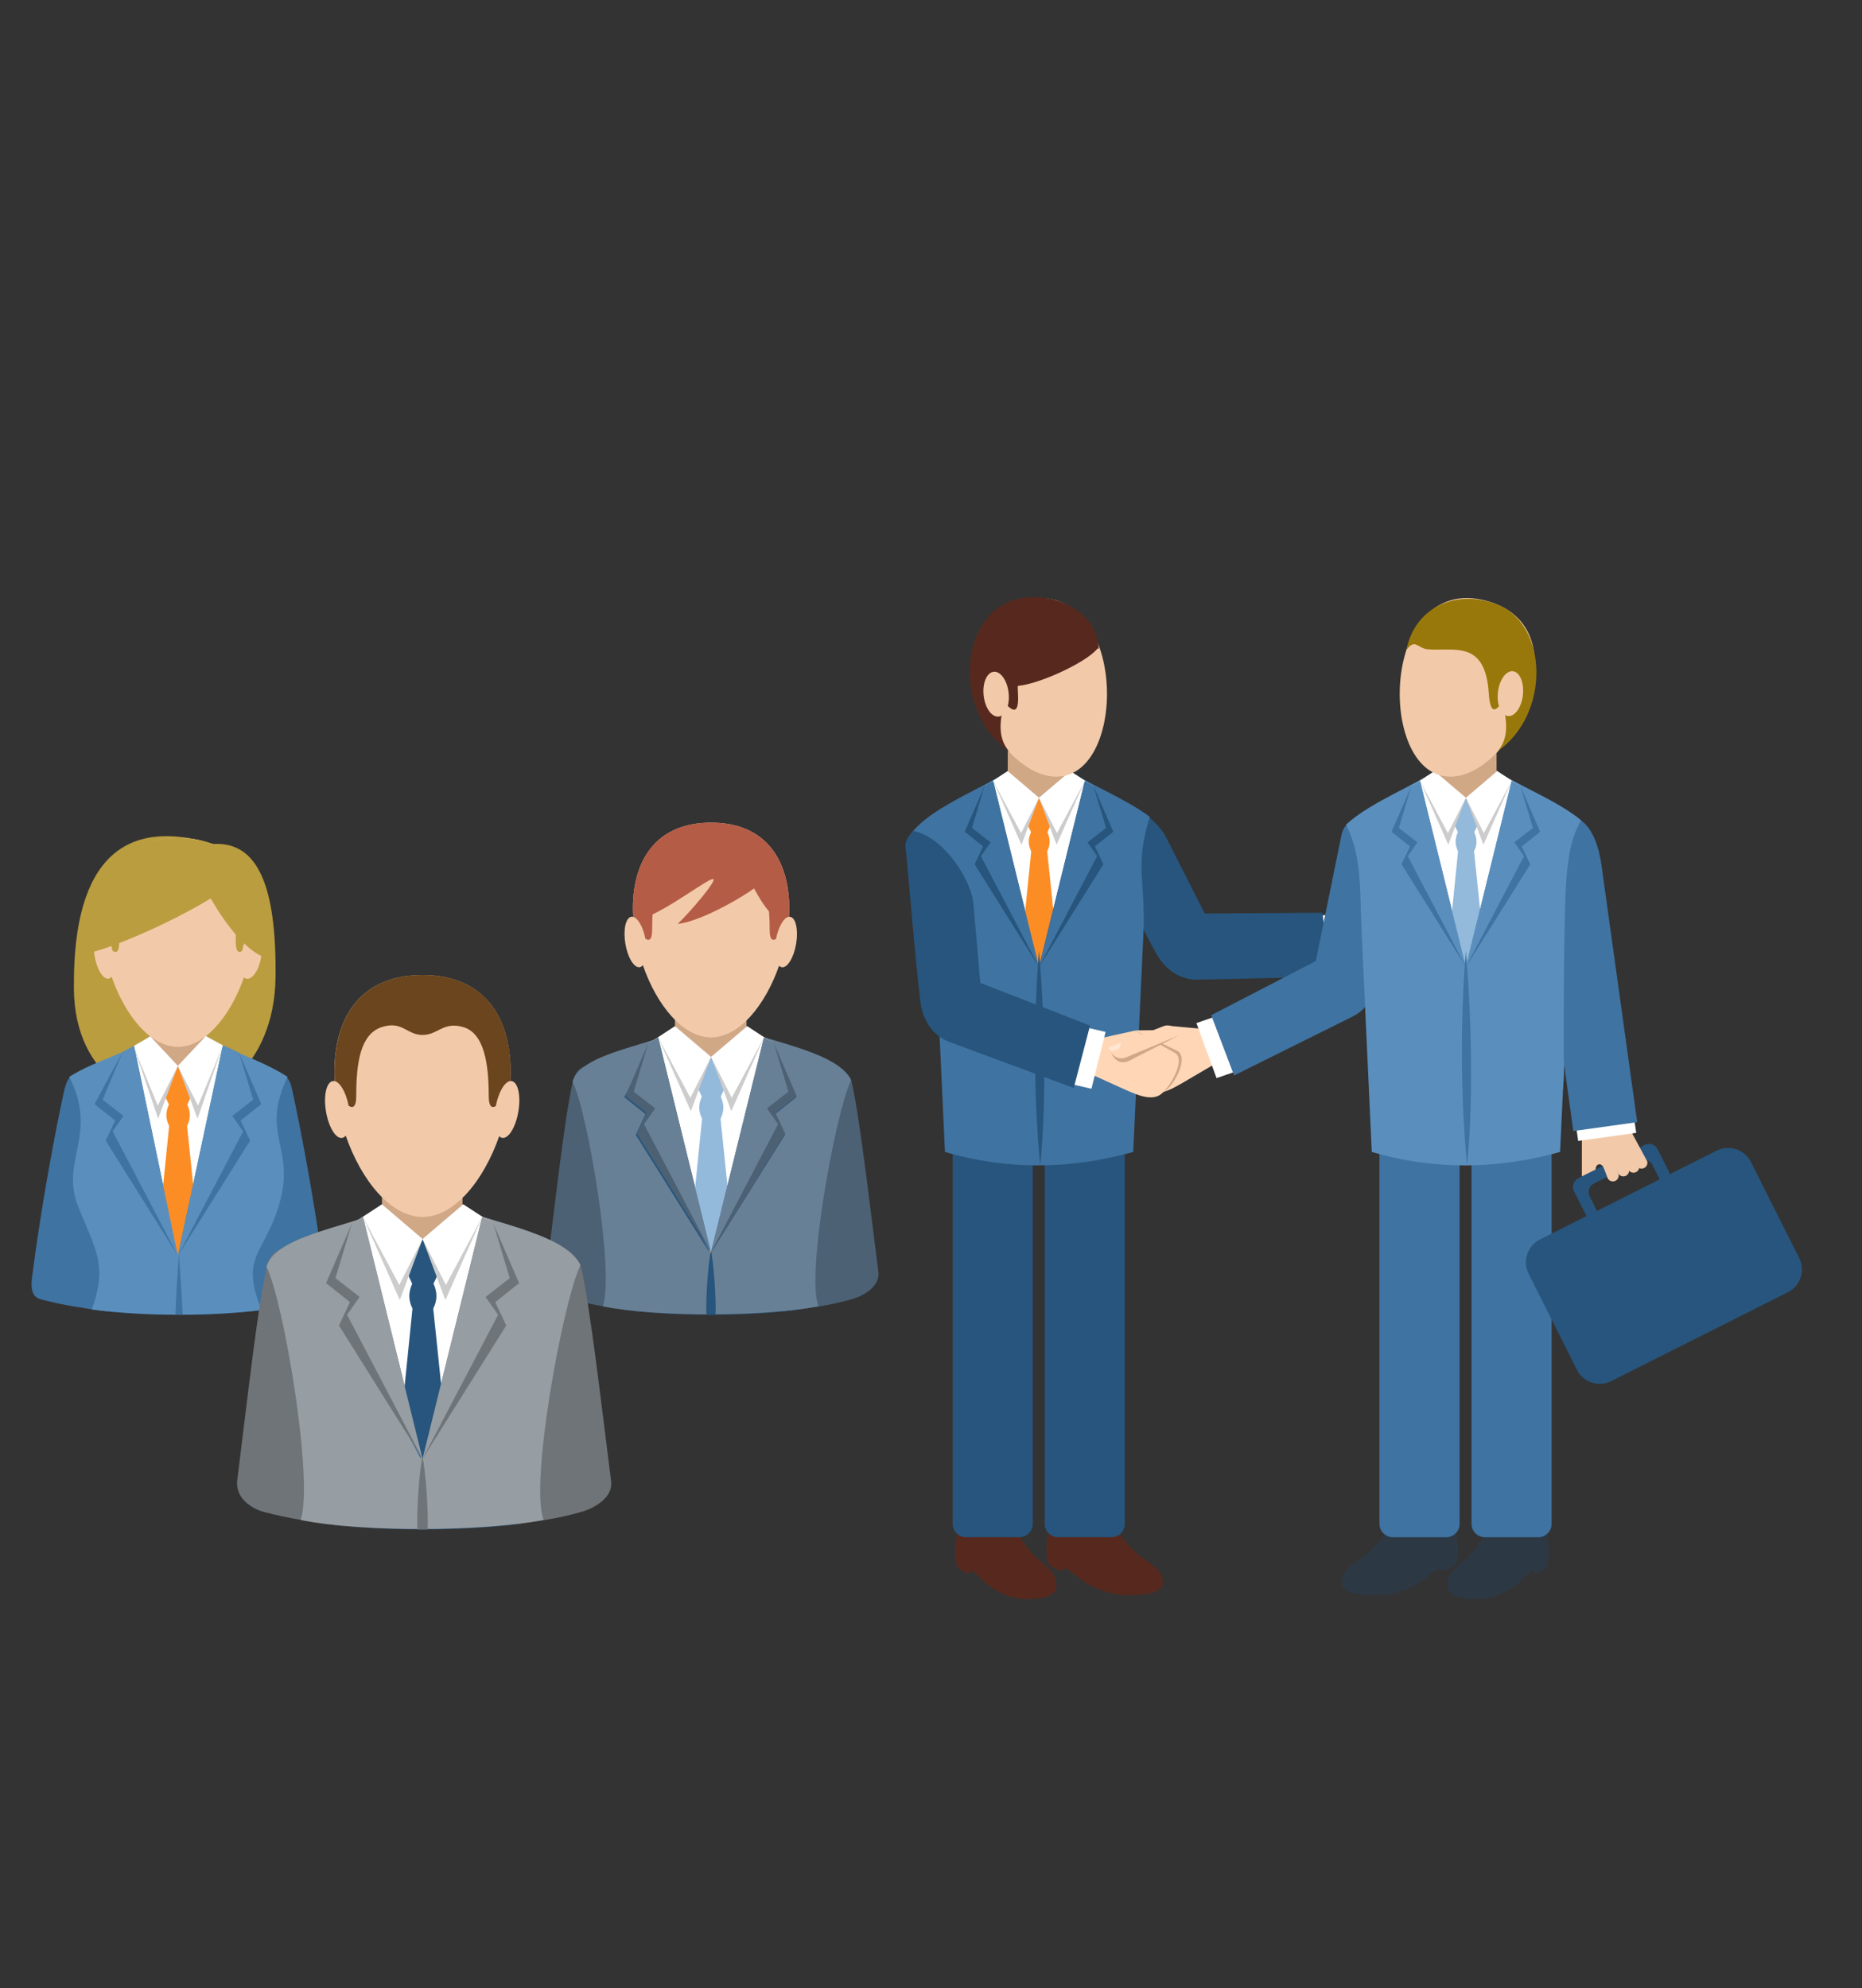 <?xml version="1.0" encoding="utf-8"?>
<!-- Generator: Adobe Illustrator 17.0.0, SVG Export Plug-In . SVG Version: 6.00 Build 0)  -->
<!DOCTYPE svg PUBLIC "-//W3C//DTD SVG 1.1//EN" "http://www.w3.org/Graphics/SVG/1.1/DTD/svg11.dtd">
<svg version="1.1" id="Layer_1" xmlns="http://www.w3.org/2000/svg" xmlns:xlink="http://www.w3.org/1999/xlink" x="0px" y="0px"
	 width="59px" height="63px" viewBox="0 0 59 63" enable-background="new 0 0 59 63" xml:space="preserve">
<rect x="0" y="0" width="59" height="63" fill="#333333" stroke="none"/>
<g>
	<g>
		<path fill="#4C6173" d="M24.182,34.326c1.094-0.261,2.618-0.88,2.816,0.004c0.236,1.052,0.528,3.545,0.834,5.968
			c0.066,0.522-0.604,0.793-0.77,0.844c-0.745,0.225-1.385,0.296-2.21,0.407l-0.673-7.219
			C24.179,34.329,24.181,34.327,24.182,34.326z"/>
		<path fill="#4C6173" d="M20.861,34.326c-1.382-0.329-2.48-1.098-2.721-0.013c-0.252,1.136-0.529,3.625-0.82,5.949
			c-0.075,0.595,0.546,0.852,0.746,0.903c0.715,0.186,1.331,0.277,2.126,0.384l0.672-7.219
			C20.865,34.329,20.862,34.327,20.861,34.326z"/>
		<path fill="#27557D" d="M19.784,41.408l-0.036,0.085c1.702,0.215,3.795,0.22,5.502,0.011c-0.016-0.035-0.031-0.066-0.046-0.096
			H19.784z"/>
		<path fill="#688096" d="M19.101,41.391c0.378-1.088-0.484-6.184-0.96-7.122c0.271-0.961,2.791-1.174,3.462-1.721
			c0.318,0.28,0.545,0.344,0.905,0.344s0.599-0.073,0.918-0.353c0.496,0.405,3.098,0.721,3.543,1.682
			c-0.506,1.073-1.435,6.187-1.033,7.166C24.241,41.719,20.844,41.743,19.101,41.391z"/>
		<polygon fill="#FFFFFF" points="20.809,33.009 20.728,35.152 22.521,39.704 24.288,35.152 24.178,32.951 23.425,32.538 
			21.602,32.548 		"/>
		<rect x="21.603" y="31.799" fill="#D1A886" width="1.791" height="1.856"/>
		<path fill="#FCB024" d="M22.805,34.801l0.124-0.263l-0.421-1.022l-0.415,1.005l0.132,0.28
			C22.419,34.801,22.611,34.801,22.805,34.801z"/>
		<polygon fill="#CCCCCC" points="21.602,32.548 22.508,33.516 21.863,35.239 21.066,32.903 		"/>
		<polygon fill="#27557D" points="21.072,32.856 22.508,39.727 20.144,35.958 20.454,35.3 19.78,34.762 20.696,33.063 		"/>
		<polygon fill="#CCCCCC" points="23.425,32.539 22.508,33.516 23.153,35.239 23.962,32.894 		"/>
		<polygon fill="#FCB024" points="22.226,35.442 22.805,35.442 23.107,38.347 22.508,39.727 21.932,38.347 		"/>
		<polygon fill="#FFFFFF" points="21.602,32.548 22.508,33.516 21.85,34.813 21.066,32.903 		"/>
		<polygon fill="#3F73A1" points="21.072,32.856 22.508,39.727 20.374,35.657 20.728,35.152 20.045,34.621 20.695,33.063 		"/>
		<polygon fill="#27557D" points="23.979,32.841 22.508,39.727 24.873,35.958 24.561,35.3 25.236,34.762 24.512,33.088 		"/>
		<polygon fill="#3F73A1" points="23.979,32.841 22.508,39.727 24.642,35.657 24.288,35.152 24.971,34.621 24.512,33.088 		"/>
		<polygon fill="#FFFFFF" points="23.425,32.538 22.508,33.516 23.166,34.813 23.962,32.894 		"/>
		<path fill="#FCB024" d="M22.226,34.753h0.579c0.13,0.269,0.12,0.503,0,0.733h-0.579C22.106,35.256,22.096,35.022,22.226,34.753z"
			/>
		<path fill="#27557D" d="M22.427,41.657c0.016-0.504,0.053-1.104,0.114-2.002c0.062,0.899,0.103,1.498,0.121,2.002
			C22.583,41.658,22.505,41.658,22.427,41.657z"/>
		<polygon fill="#FFFFFF" points="20.537,33.065 20.759,35.118 22.543,39.646 24.302,35.118 24.524,33.065 23.674,32.517 
			21.388,32.517 		"/>
		<rect x="21.388" y="31.782" fill="#D1A886" width="2.266" height="1.846"/>
		<path fill="#F2CAA9" d="M22.531,32.869c0.893,0,1.719-1.021,2.155-2.271c0.026,0.027,0.055,0.043,0.086,0.048
			c0.177,0.029,0.381-0.305,0.455-0.745c0.073-0.441-0.011-0.822-0.189-0.853c-0.012-0.002-0.025-0.002-0.038-0.001
			c0.087-1.55-0.555-2.982-2.469-2.982c-1.915,0-2.557,1.434-2.469,2.985c-0.019-0.006-0.039-0.007-0.058-0.003
			c-0.177,0.029-0.262,0.411-0.189,0.853c0.073,0.44,0.277,0.774,0.455,0.745c0.038-0.007,0.072-0.029,0.1-0.064
			C20.804,31.84,21.634,32.869,22.531,32.869z"/>
		<path fill="#B55C46" d="M25,29.047c0.087-1.55-0.556-2.982-2.47-2.982c-1.915,0-2.557,1.434-2.469,2.985
			c0.155,0.038,0.316,0.322,0.388,0.691c0.124,0.084,0.215,0.035,0.215-0.278c0-0.922,0.114-1.74,0.719-1.934
			c0.576-0.186,0.704,0.222,1.143,0.222c0.439,0,0.578-0.383,1.143-0.222c0.586,0.168,0.719,1.012,0.719,1.934
			c0,0.3,0.083,0.357,0.201,0.287C24.664,29.362,24.838,29.065,25,29.047z"/>
		<path fill="#93B9DB" d="M22.827,34.77l0.124-0.262l-0.42-1.017l-0.412,1.001l0.132,0.279C22.442,34.77,22.634,34.77,22.827,34.77z
			"/>
		<polygon fill="#CCCCCC" points="21.388,32.517 22.531,33.49 21.89,35.206 20.856,32.872 		"/>
		<polygon fill="#4C6173" points="20.856,32.872 22.531,39.671 20.179,35.921 20.488,35.266 19.817,34.731 20.537,33.065 		"/>
		<polygon fill="#CCCCCC" points="23.674,32.517 22.531,33.49 23.172,35.206 24.207,32.872 		"/>
		<polygon fill="#93B9DB" points="22.25,35.407 22.827,35.407 23.126,38.297 22.531,39.671 21.958,38.297 		"/>
		<path fill="#B55C46" d="M24.588,27.52c-0.248,0.494-2.289,1.686-3.114,1.751c0.37-0.344,1.239-1.363,1.128-1.416
			c-0.123-0.059-1.439,0.968-2.141,1.205C20.318,26.084,22.473,26.18,24.588,27.52z"/>
		<path fill="#B55C46" d="M23.426,27.027c0.106,0.494,0.821,1.958,1.177,2.021C24.959,29.113,24.979,25.747,23.426,27.027z"/>
		<polygon fill="#FFFFFF" points="21.388,32.517 22.531,33.49 21.875,34.782 20.856,32.872 		"/>
		<polygon fill="#688096" points="20.856,32.872 22.531,39.671 20.407,35.621 20.759,35.118 20.08,34.589 20.537,33.065 		"/>
		<polygon fill="#4C6173" points="24.207,32.872 22.531,39.671 24.883,35.921 24.574,35.266 25.245,34.731 24.524,33.065 		"/>
		<polygon fill="#688096" points="24.207,32.872 22.531,39.671 24.654,35.621 24.302,35.118 24.981,34.589 24.524,33.065 		"/>
		<polygon fill="#FFFFFF" points="23.674,32.517 22.531,33.49 23.186,34.782 24.207,32.872 		"/>
		<path fill="#93B9DB" d="M22.25,34.722h0.577c0.129,0.267,0.119,0.501,0,0.728H22.25C22.131,35.222,22.121,34.989,22.25,34.722z"/>
		<path fill="#27557D" d="M22.386,41.657c0.094,0.001,0.189,0.001,0.283,0c0.035-0.487-0.069-1.787-0.141-2.002
			C22.456,39.827,22.352,41.143,22.386,41.657z"/>
	</g>
	<g>
		<path fill="#3F73A1" d="M7.259,34.559c1.059-0.253,1.792-0.951,1.984-0.095c0.229,1.019,0.742,3.64,1.039,5.985
			c0.064,0.506-0.074,0.66-0.235,0.709c-0.722,0.219-1.341,0.286-2.139,0.394l-0.651-6.989C7.255,34.561,7.258,34.559,7.259,34.559z
			"/>
		<path fill="#BA9D3F" d="M8.731,30.952C8.7,33.872,6.619,35.03,5.634,35.03c-0.984,0-3.282-0.768-3.293-3.734
			c-0.007-1.995,0.295-5.81,4.424-4.555C8.15,26.665,8.763,28.032,8.731,30.952z"/>
		<path fill="#3F73A1" d="M4.042,34.559c-1.338-0.319-1.783-1.017-2.016,0.032c-0.244,1.1-0.726,3.625-1.01,5.875
			c-0.073,0.577,0.124,0.662,0.319,0.714c0.692,0.179,1.29,0.268,2.058,0.372l0.651-6.989C4.045,34.561,4.043,34.559,4.042,34.559z"
			/>
		<path fill="#27557D" d="M3,41.416l-0.035,0.082c1.648,0.208,3.674,0.212,5.327,0.011c-0.015-0.034-0.03-0.065-0.045-0.093H3z"/>
		<path fill="#5A8FBD" d="M2.91,41.491c0.467-1.349,0.197-1.746-0.416-3.216c-0.624-1.499,0.643-2.302-0.299-4.156
			c0.836-0.536,1.915-0.753,2.564-1.282c0.308,0.271,0.528,0.333,0.877,0.333s0.58-0.071,0.889-0.342
			c0.481,0.391,1.712,0.722,2.586,1.291c-0.899,1.904,0.318,2.218-0.299,4.156c-0.472,1.48-1.208,1.562-0.521,3.234
			C6.619,41.713,4.567,41.706,2.91,41.491z"/>
		<polygon fill="#FFFFFF" points="3.991,33.284 3.913,35.358 5.649,39.765 7.361,35.358 7.254,33.227 6.525,32.828 4.76,32.837 		
			"/>
		<rect x="4.76" y="32.112" fill="#D1A886" width="1.733" height="1.796"/>
		<path fill="#F2CAA9" d="M5.636,33.17c0.868,0,1.673-0.994,2.098-2.211C7.759,30.985,7.787,31,7.818,31.006
			c0.173,0.029,0.371-0.296,0.443-0.725c0.071-0.429-0.011-0.801-0.184-0.829c-0.012-0.002-0.025-0.002-0.037-0.001
			c0.085-1.508-0.54-2.902-2.402-2.902c-1.863,0-2.489,1.395-2.402,2.906c-0.019-0.004-0.038-0.006-0.056-0.002
			c-0.173,0.029-0.255,0.4-0.184,0.829c0.072,0.429,0.269,0.754,0.443,0.725c0.037-0.007,0.069-0.028,0.097-0.063
			C3.957,32.168,4.765,33.17,5.636,33.17z"/>
		<path fill="#FC8D25" d="M5.924,35.019l0.121-0.255l-0.408-0.989l-0.402,0.974l0.128,0.271C5.55,35.019,5.737,35.019,5.924,35.019z
			"/>
		<polygon fill="#CCCCCC" points="4.76,32.837 5.636,33.774 5.012,35.443 4.241,33.181 		"/>
		<polygon fill="#3F73A1" points="4.247,33.136 5.636,39.789 3.348,36.139 3.648,35.502 2.995,34.982 3.882,33.337 		"/>
		<polygon fill="#CCCCCC" points="6.525,32.828 5.636,33.774 6.26,35.443 7.044,33.172 		"/>
		<polygon fill="#FC8D25" points="5.363,35.639 5.924,35.639 6.216,38.452 5.636,39.789 5.079,38.452 		"/>
		<polygon fill="#FFFFFF" points="4.76,32.837 5.636,33.774 4.999,35.031 4.241,33.181 		"/>
		<polygon fill="#5A8FBD" points="4.247,33.136 5.636,39.789 3.57,35.848 3.913,35.358 3.252,34.844 3.882,33.337 		"/>
		<polygon fill="#3F73A1" points="7.061,33.121 5.636,39.789 7.926,36.139 7.625,35.502 8.279,34.982 7.577,33.36 		"/>
		<polygon fill="#5A8FBD" points="7.061,33.121 5.636,39.789 7.704,35.848 7.361,35.358 8.021,34.844 7.577,33.36 		"/>
		<polygon fill="#FFFFFF" points="6.525,32.828 5.636,33.774 6.275,35.031 7.044,33.172 		"/>
		<path fill="#FC8D25" d="M5.363,34.973h0.561c0.126,0.26,0.115,0.487,0,0.709H5.363C5.247,35.46,5.237,35.233,5.363,34.973z"/>
		<path fill="#3F73A1" d="M5.558,41.657c0.015-0.489,0.052-1.069,0.111-1.939c0.059,0.871,0.1,1.451,0.117,1.939
			C5.71,41.658,5.634,41.657,5.558,41.657z"/>
		
			<ellipse transform="matrix(-0.976 -0.217 0.217 -0.976 9.111 61.72)" fill="#F2CAA9" cx="7.941" cy="30.36" rx="0.312" ry="0.657"/>
		<path fill="#BA9D3F" d="M8.073,29.451c0.086-1.508-0.55-2.902-2.446-2.902c-1.897,0-2.534,1.395-2.446,2.904
			c0.154,0.038,0.314,0.314,0.384,0.673c0.123,0.082,0.213,0.034,0.213-0.27c0-0.898,0.113-1.693,0.714-1.883
			c0.571-0.18,0.697,0.215,1.133,0.215c0.436,0,0.574-0.373,1.133-0.215c0.58,0.164,0.714,0.985,0.714,1.883
			c0,0.291,0.083,0.347,0.198,0.279C7.741,29.756,7.913,29.467,8.073,29.451z"/>
		<path fill="#BA9D3F" d="M7.922,27.329c-0.114,0.846-4.185,2.741-5.23,2.884c-0.324-4.35,2.351-1.965,2.612-2.844
			C5.366,27.16,7.976,27.511,7.922,27.329z"/>
		<path fill="#BA9D3F" d="M6.025,26.631c-0.068,0.852,1.33,3.322,2.321,3.684c0.373-3.114-0.435-2.94-0.987-3.192
			C7.161,27.032,5.935,26.798,6.025,26.631z"/>
	</g>
	<g>
		<path fill="#6F7478" d="M15.252,40.2c1.233-0.295,2.949-0.992,3.173,0.006c0.267,1.186,0.595,3.995,0.939,6.724
			c0.074,0.588-0.68,0.893-0.867,0.95c-0.839,0.253-1.561,0.333-2.49,0.458l-0.759-8.133C15.248,40.202,15.251,40.2,15.252,40.2z"/>
		<path fill="#6F7478" d="M11.509,40.2c-1.556-0.371-2.794-1.237-3.066-0.015c-0.285,1.28-0.596,4.084-0.924,6.703
			c-0.084,0.671,0.614,0.959,0.84,1.017c0.806,0.21,1.5,0.312,2.395,0.433l0.759-8.133C11.512,40.202,11.51,40.2,11.509,40.2z"/>
		<path fill="#27557D" d="M10.296,48.179l-0.04,0.095c1.917,0.243,4.276,0.247,6.2,0.012c-0.018-0.039-0.035-0.075-0.052-0.109
			h-6.108V48.179z"/>
		<path fill="#969DA3" d="M9.526,48.16c0.425-1.227-0.546-6.969-1.082-8.024c0.305-1.084,3.145-1.323,3.901-1.94
			c0.359,0.315,0.614,0.388,1.021,0.388c0.407,0,0.676-0.082,1.033-0.398c0.559,0.456,3.491,0.811,3.993,1.896
			c-0.57,1.21-1.618,6.971-1.164,8.074C15.317,48.53,11.49,48.556,9.526,48.16z"/>
		<polygon fill="#FFFFFF" points="11.45,38.716 11.359,41.13 13.379,46.259 15.37,41.13 15.247,38.65 14.399,38.185 12.345,38.195 
					"/>
		<rect x="12.345" y="37.353" fill="#D1A886" width="2.018" height="2.09"/>
		<path fill="#FCB024" d="M13.7,40.734l0.14-0.297l-0.475-1.152l-0.467,1.134l0.149,0.316C13.264,40.734,13.482,40.734,13.7,40.734z
			"/>
		<polygon fill="#CCCCCC" points="12.344,38.195 13.365,39.286 12.639,41.229 11.741,38.596 		"/>
		<polygon fill="#CCCCCC" points="14.399,38.185 13.365,39.286 14.092,41.229 15.002,38.585 		"/>
		<polygon fill="#FCB024" points="13.046,41.457 13.7,41.457 14.039,44.73 13.365,46.286 12.716,44.73 		"/>
		<polygon fill="#FFFFFF" points="12.345,38.195 13.365,39.286 12.623,40.749 11.741,38.596 		"/>
		<polygon fill="#3F73A1" points="11.747,38.544 13.365,46.286 10.96,41.699 11.359,41.13 10.59,40.532 11.323,38.777 		"/>
		<polygon fill="#3F73A1" points="15.022,38.527 13.365,46.286 15.769,41.699 15.37,41.13 16.14,40.532 15.623,38.805 		"/>
		<polygon fill="#FFFFFF" points="14.399,38.184 13.365,39.286 14.108,40.749 15.002,38.585 		"/>
		<path fill="#FCB024" d="M13.046,40.681H13.7c0.146,0.303,0.134,0.567,0,0.826h-0.653C12.912,41.248,12.901,40.983,13.046,40.681z"
			/>
		<path fill="#27557D" d="M13.273,48.46c0.017-0.568,0.061-1.244,0.129-2.257c0.069,1.013,0.115,1.689,0.137,2.257
			C13.451,48.46,13.361,48.46,13.273,48.46z"/>
		<polygon fill="#FFFFFF" points="11.145,38.778 11.395,41.092 13.405,46.194 15.386,41.092 15.637,38.778 14.678,38.162 
			12.103,38.162 		"/>
		<rect x="12.103" y="37.334" fill="#D1A886" width="2.553" height="2.08"/>
		<path fill="#F2CAA9" d="M13.39,38.558c1.006,0,1.937-1.151,2.428-2.559c0.029,0.029,0.062,0.048,0.096,0.054
			c0.201,0.034,0.429-0.343,0.512-0.839c0.083-0.498-0.012-0.928-0.213-0.96c-0.015-0.002-0.028-0.002-0.043-0.001
			c0.099-1.746-0.625-3.359-2.782-3.359c-2.158,0-2.881,1.616-2.781,3.364c-0.022-0.006-0.044-0.007-0.065-0.003
			c-0.199,0.032-0.296,0.463-0.213,0.96s0.312,0.873,0.512,0.839c0.043-0.007,0.081-0.032,0.113-0.073
			C11.445,37.397,12.38,38.558,13.39,38.558z"/>
		<path fill="#6B451D" d="M16.173,34.251c0.099-1.746-0.626-3.359-2.782-3.359c-2.158,0-2.881,1.616-2.782,3.363
			c0.175,0.044,0.356,0.363,0.437,0.779c0.14,0.094,0.242,0.039,0.242-0.313c0-1.039,0.129-1.96,0.811-2.179
			c0.65-0.208,0.792,0.25,1.288,0.25c0.495,0,0.652-0.433,1.288-0.25c0.66,0.189,0.811,1.141,0.811,2.179
			c0,0.338,0.094,0.402,0.225,0.324C15.794,34.606,15.99,34.272,16.173,34.251z"/>
		<path fill="#27557D" d="M13.723,40.699l0.14-0.296l-0.473-1.146l-0.465,1.127l0.148,0.314
			C13.291,40.699,13.507,40.699,13.723,40.699z"/>
		<polygon fill="#CCCCCC" points="12.103,38.162 13.39,39.258 12.668,41.191 11.502,38.561 		"/>
		<polygon fill="#6F7478" points="11.502,38.561 13.39,46.222 10.74,41.996 11.089,41.258 10.333,40.655 11.145,38.778 		"/>
		<polygon fill="#CCCCCC" points="14.678,38.162 13.39,39.258 14.113,41.191 15.279,38.561 		"/>
		<polygon fill="#27557D" points="13.074,41.418 13.723,41.418 14.062,44.674 13.39,46.222 12.745,44.674 		"/>
		<polygon fill="#FFFFFF" points="12.103,38.162 13.39,39.258 12.652,40.713 11.502,38.561 		"/>
		<polygon fill="#969DA3" points="11.502,38.561 13.39,46.222 10.998,41.659 11.395,41.092 10.629,40.497 11.145,38.778 		"/>
		<polygon fill="#6F7478" points="15.279,38.561 13.39,46.222 16.041,41.996 15.693,41.258 16.448,40.655 15.637,38.778 		"/>
		<polygon fill="#969DA3" points="15.279,38.561 13.39,46.222 15.783,41.659 15.386,41.092 16.152,40.497 15.637,38.778 		"/>
		<polygon fill="#FFFFFF" points="14.678,38.162 13.39,39.258 14.129,40.713 15.279,38.561 		"/>
		<path fill="#27557D" d="M13.074,40.646h0.65c0.146,0.3,0.133,0.564,0,0.821h-0.65C12.94,41.21,12.929,40.946,13.074,40.646z"/>
		<path fill="#6F7478" d="M13.228,48.46c0.106,0.001,0.213,0.001,0.319,0c0.039-0.55-0.078-2.015-0.16-2.256
			C13.306,46.398,13.189,47.881,13.228,48.46z"/>
	</g>
</g>
<g>
	<path fill="#57291E" d="M30.51,47.988c-0.13,0.224-0.26,0.909-0.234,1.27c0.026,0.361,0.03,0.397,0.204,0.504
		c0.174,0.108,0.233,0.119,0.27,0.024c0.037-0.095,0.416,0.333,0.601,0.467c0.186,0.134,0.604,0.401,1.13,0.413
		c0.526,0.012,0.992-0.08,0.992-0.416s-0.164-0.493-0.547-0.816c-0.383-0.322-0.759-0.938-0.87-1.218
		c-0.111-0.279-0.485-0.21-0.652-0.12s-0.336,0.608-0.559,0.429C30.622,48.347,30.584,47.898,30.51,47.988z"/>
	<path fill="#57291E" d="M33.435,47.988c-0.15,0.214-0.299,0.867-0.27,1.211s0.035,0.379,0.234,0.481
		c0.201,0.102,0.268,0.113,0.31,0.024c0.043-0.091,0.478,0.317,0.692,0.446c0.214,0.128,0.696,0.382,1.301,0.394
		c0.605,0.011,1.143-0.076,1.143-0.397s-0.188-0.471-0.63-0.778s-0.874-0.895-1.002-1.161c-0.128-0.267-0.559-0.201-0.752-0.115
		c-0.193,0.085-0.388,0.58-0.644,0.409C33.562,48.331,33.52,47.903,33.435,47.988z"/>
	<g>
		<path fill="#27557D" d="M30.609,35.338h1.692c0.233,0,0.422,0.19,0.422,0.424v12.522c0,0.233-0.19,0.422-0.422,0.422h-1.692
			c-0.233,0-0.422-0.19-0.422-0.422V35.76C30.186,35.528,30.375,35.338,30.609,35.338z"/>
		<path fill="#27557D" d="M33.525,35.338h1.692c0.233,0,0.424,0.19,0.424,0.424v12.522c0,0.233-0.19,0.422-0.424,0.422h-1.692
			c-0.233,0-0.422-0.19-0.422-0.422V35.76C33.102,35.528,33.292,35.338,33.525,35.338z"/>
	</g>
	<g>
		<path fill="#FFD7B7" d="M42.191,29.28l0.25,1.057l1.023,0.048c0.545,0.026,1.063,0.066,1.298-0.226
			c0.21-0.261,0.393-1.394-0.055-1.429l-1.415-0.192L42.191,29.28z"/>
		<polygon fill="#FFFFFF" points="41.638,29.045 41.886,30.885 42.682,30.763 42.435,28.923 		"/>
		<path fill="#27557D" d="M34.397,25.842c-0.103-0.176-0.059-0.363,0.025-0.595c0.958-0.179,2.187,0.584,2.534,1.295l1.218,2.401
			l3.727-0.024c0.001,0,0.003,0.002,0.003,0.003l0.248,2.02c0,0.001-0.002,0.003-0.002,0.003l-4.183,0.096
			c-0.696,0.016-1.093-0.464-1.249-0.697C36.438,29.928,34.511,26.038,34.397,25.842z"/>
	</g>
	<path fill="#3F73A1" d="M35.908,36.499c-1.989,0.554-3.977,0.583-5.966,0L29.62,29.52c-0.05-1.105-1.152-2.354-0.883-2.895
		c0.496-0.998,2.584-1.688,3.299-2.269c0.275,0.242,0.576,0.384,0.887,0.384s0.613-0.143,0.887-0.384
		c0.523,0.426,1.794,0.903,2.623,1.525c-0.496,1.598-0.122,1.98-0.204,3.739L35.908,36.499z"/>
	<polygon fill="#FFFFFF" points="31.195,24.91 31.387,26.69 32.934,30.617 34.459,26.69 34.651,24.91 33.913,24.435 31.932,24.435 	
		"/>
	<rect x="31.932" y="23.797" fill="#D1A886" width="1.964" height="1.6"/>
	<path fill="#FC8D25" d="M33.179,26.388l0.108-0.227l-0.364-0.882l-0.357,0.867l0.114,0.242
		C32.845,26.388,33.012,26.388,33.179,26.388z"/>
	<polygon fill="#CCCCCC" points="31.932,24.435 32.922,25.278 32.367,26.766 31.469,24.742 	"/>
	<polygon fill="#27557D" points="31.469,24.742 32.922,30.637 30.883,27.385 31.151,26.818 30.569,26.353 31.195,24.91 	"/>
	<polygon fill="#CCCCCC" points="33.913,24.435 32.922,25.278 33.479,26.766 34.376,24.742 	"/>
	<polygon fill="#FC8D25" points="32.679,26.941 33.179,26.941 33.439,29.446 32.922,30.637 32.426,29.446 	"/>
	<polygon fill="#FFFFFF" points="31.932,24.435 32.922,25.278 32.354,26.398 31.469,24.742 	"/>
	<polygon fill="#3F73A1" points="31.469,24.742 32.922,30.637 31.081,27.127 31.387,26.69 30.798,26.232 31.195,24.91 	"/>
	<polygon fill="#27557D" points="34.376,24.742 32.922,30.637 34.962,27.385 34.694,26.818 35.276,26.353 34.651,24.91 	"/>
	<polygon fill="#3F73A1" points="34.376,24.742 32.922,30.637 34.764,27.127 34.459,26.69 35.047,26.232 34.651,24.91 	"/>
	<polygon fill="#FFFFFF" points="33.913,24.435 32.922,25.278 33.491,26.398 34.376,24.742 	"/>
	<path fill="#FC8D25" d="M32.679,26.347h0.5c0.112,0.232,0.103,0.434,0,0.632h-0.5C32.576,26.78,32.567,26.577,32.679,26.347z"/>
	<path fill="#27557D" d="M32.962,36.925c-0.195-1.952-0.229-4.548-0.039-6.797C33.113,32.376,33.156,34.973,32.962,36.925z"/>
	<g>
		<path fill="#FFD7B7" d="M35.731,32.959l-0.018,0.185l0.198-0.002l1.589-0.013c0.179-0.002,0.281-0.077,0.341-0.184
			c0.05-0.091,0.095-0.319,0.01-0.318l-1.804,0.02C35.89,32.646,35.747,32.788,35.731,32.959z"/>
		<path fill="#FFE7D4" d="M37.903,32.664c0.003-0.036-0.02-0.039-0.034-0.039l-0.362,0.007c0.007,0.16,0.189,0.179,0.34,0.13
			C37.87,32.754,37.899,32.71,37.903,32.664z"/>
	</g>
	<path fill="#FFD7B7" d="M38.293,32.618l0.271,1.051l-0.883,0.518c-0.47,0.276-0.91,0.554-1.254,0.405
		c-0.307-0.133-0.997-1.051-0.616-1.29l1.135-0.808L38.293,32.618z"/>
	<path fill="#D1A886" d="M34.795,32.929l-0.158,1.075l0.933,0.421c0.496,0.224,0.96,0.342,1.293,0.175
		c0.332-0.166,0.836-1.113,0.431-1.31l-1.32-0.633L34.795,32.929z"/>
	<path fill="#FFD7B7" d="M34.674,32.937l-0.158,1.075l0.933,0.421c0.496,0.224,0.964,0.454,1.29,0.268
		c0.29-0.166,0.88-1.151,0.475-1.348l-1.245-0.699L34.674,32.937z"/>
	<polygon fill="#FFFFFF" points="34.247,32.515 33.799,34.316 34.584,34.496 35.032,32.696 	"/>
	<path fill="#27557D" d="M28.696,26.869c-0.03-0.202,0.08-0.36,0.242-0.543c0.957,0.187,1.849,1.547,1.908,2.335l0.216,2.482
		l3.474,1.351c0.001,0,0.002,0.003,0.002,0.004l-0.514,1.97c0,0.001-0.003,0.003-0.004,0.002l-3.924-1.452
		c-0.653-0.242-0.845-0.834-0.904-1.108C29.087,31.419,28.729,27.094,28.696,26.869z"/>
	<path fill="#D1A886" d="M37.319,32.77l0.027,0.04l-1.588,0.81c-0.165,0.068-0.289,0.039-0.385-0.036
		c-0.082-0.064-0.213-0.257-0.134-0.289l1.667-0.69C37.051,32.543,37.238,32.618,37.319,32.77z"/>
	<path fill="#FFD7B7" d="M37.258,32.646l0.089,0.162l-0.183,0.076l-1.467,0.611c-0.165,0.068-0.289,0.039-0.387-0.036
		c-0.082-0.064-0.213-0.257-0.134-0.289l1.686-0.654C37.008,32.457,37.176,32.495,37.258,32.646z"/>
	<path fill="#FFE7D4" d="M35.145,33.228c-0.017-0.031,0.003-0.045,0.016-0.049l0.336-0.136c0.057,0.15-0.103,0.239-0.261,0.252
		C35.211,33.297,35.166,33.268,35.145,33.228z"/>
	<polygon fill="#FFFFFF" points="38.672,32.152 39.31,33.896 38.548,34.159 37.91,32.416 	"/>
	<path fill="#3F73A1" d="M43.981,26.897c0.008-0.204,0.106-1.048-0.076-1.214c-0.931,0.288-1.3,0.288-1.398,0.772l-0.815,3.995
		l-3.31,1.714c-0.001,0.001-0.002,0.003-0.002,0.004l0.722,1.904c0,0.001,0.003,0.002,0.004,0.002l3.747-1.862
		c0.623-0.31,0.752-0.919,0.781-1.198C43.686,30.513,43.971,27.123,43.981,26.897z"/>
	<path fill="#2C3945" d="M45.924,47.988c0.15,0.214,0.299,0.867,0.27,1.211s-0.035,0.379-0.234,0.481
		c-0.201,0.102-0.268,0.113-0.31,0.024c-0.043-0.091-0.478,0.317-0.692,0.446c-0.214,0.128-0.696,0.382-1.301,0.394
		c-0.605,0.011-1.143-0.076-1.143-0.397s0.188-0.471,0.631-0.778c0.441-0.307,0.873-0.895,1.001-1.161
		c0.128-0.267,0.559-0.201,0.752-0.115c0.193,0.085,0.388,0.58,0.644,0.409C45.796,48.331,45.839,47.903,45.924,47.988z"/>
	<path fill="#2C3945" d="M48.83,47.988c0.13,0.224,0.26,0.909,0.234,1.27c-0.026,0.361-0.03,0.397-0.204,0.504
		s-0.233,0.119-0.27,0.024s-0.416,0.333-0.602,0.467c-0.186,0.134-0.604,0.401-1.13,0.413c-0.526,0.012-0.992-0.08-0.992-0.416
		s0.164-0.493,0.547-0.816c0.383-0.322,0.757-0.938,0.87-1.218c0.111-0.279,0.485-0.21,0.652-0.12s0.336,0.608,0.559,0.429
		C48.719,48.347,48.756,47.898,48.83,47.988z"/>
	<g>
		<path fill="#3F73A1" d="M44.134,35.338h1.691c0.233,0,0.424,0.19,0.424,0.424v12.522c0,0.233-0.19,0.422-0.424,0.422h-1.691
			c-0.233,0-0.424-0.19-0.424-0.422V35.76C43.711,35.528,43.902,35.338,44.134,35.338z"/>
		<path fill="#3F73A1" d="M47.05,35.338h1.692c0.233,0,0.422,0.19,0.422,0.424v12.522c0,0.233-0.19,0.422-0.422,0.422H47.05
			c-0.233,0-0.422-0.19-0.422-0.422V35.76C46.628,35.528,46.818,35.338,47.05,35.338z"/>
	</g>
	<path fill="#27557D" d="M51.463,36.601l0.651-0.327c0.15-0.075,0.334-0.015,0.409,0.136l0.397,0.789l1.474-0.741
		c0.398-0.201,0.887-0.038,1.088,0.36l1.528,3.04c0.201,0.398,0.038,0.887-0.36,1.088l-5.187,2.608v-5.622l1.126-0.566l-0.232-0.461
		c-0.075-0.148-0.257-0.208-0.406-0.134l-0.49,0.245v-0.415H51.463z M48.796,39.272l1.474-0.741l-0.397-0.789
		c-0.075-0.15-0.015-0.334,0.136-0.409l1.456-0.732v0.416l-0.96,0.483c-0.148,0.075-0.208,0.257-0.134,0.406l0.231,0.461
		l0.863-0.434v5.622l-0.411,0.206c-0.398,0.201-0.887,0.038-1.088-0.36l-1.528-3.04C48.236,39.961,48.398,39.473,48.796,39.272z"/>
	<path fill="#5A8FBD" d="M49.433,36.499c-1.989,0.554-3.978,0.583-5.966,0l-0.322-6.979c-0.065-1.419,0.011-2.368-0.492-3.392
		c0.794-0.74,2.318-1.293,2.908-1.773c0.275,0.242,0.576,0.384,0.887,0.384s0.613-0.143,0.887-0.384
		c0.554,0.452,1.948,0.96,2.766,1.636c-0.803,1.3-0.271,2.006-0.346,3.627L49.433,36.499z"/>
	<polygon fill="#FFFFFF" points="44.72,24.91 44.912,26.69 46.459,30.617 47.984,26.69 48.176,24.91 47.439,24.435 45.457,24.435 	
		"/>
	<rect x="45.457" y="23.797" fill="#D1A886" width="1.964" height="1.6"/>
	<path fill="#93B9DB" d="M46.704,26.388l0.108-0.227l-0.364-0.882l-0.357,0.867l0.114,0.242
		C46.371,26.388,46.538,26.388,46.704,26.388z"/>
	<polygon fill="#CCCCCC" points="45.457,24.435 46.449,25.278 45.892,26.766 44.995,24.742 	"/>
	<polygon fill="#3F73A1" points="44.995,24.742 46.449,30.637 44.409,27.385 44.677,26.818 44.094,26.353 44.72,24.91 	"/>
	<polygon fill="#CCCCCC" points="47.439,24.435 46.449,25.278 47.004,26.766 47.901,24.742 	"/>
	<polygon fill="#93B9DB" points="46.204,26.941 46.704,26.941 46.964,29.446 46.449,30.637 45.951,29.446 	"/>
	<polygon fill="#FFFFFF" points="45.457,24.435 46.449,25.278 45.88,26.398 44.995,24.742 	"/>
	<polygon fill="#5A8FBD" points="44.995,24.742 46.449,30.637 44.606,27.127 44.912,26.69 44.324,26.232 44.72,24.91 	"/>
	<polygon fill="#FFFFFF" points="47.439,24.435 46.449,25.278 47.017,26.398 47.901,24.742 	"/>
	<path fill="#93B9DB" d="M46.204,26.347h0.5c0.112,0.232,0.103,0.434,0,0.632h-0.5C46.101,26.78,46.093,26.577,46.204,26.347z"/>
	<path fill="#3F73A1" d="M46.487,36.925c-0.194-1.952-0.229-4.548-0.039-6.797C46.638,32.376,46.682,34.973,46.487,36.925z"/>
	<path fill="#F2CAA9" d="M33.777,24.569c2.051-0.533,1.774-6.52-1.546-5.504C29.125,20.017,31.727,25.104,33.777,24.569z"/>
	<path fill="#57291E" d="M34.821,20.477c-0.214,0.428-1.857,1.199-2.572,1.255C31.534,21.788,32.196,19.022,34.821,20.477z"/>
	<path fill="#57291E" d="M31.766,19.17c-1.375,0.788-1.466,3.456,0.203,4.628c-0.296-0.355-0.338-0.787-0.151-1.534
		c0.109,0.073,0.496,0.608,0.438-0.303c-0.109-1.683,1.155-1.807,2.557-1.405C34.75,19.118,32.851,18.549,31.766,19.17z"/>
	
		<ellipse transform="matrix(-0.994 0.11 -0.11 -0.994 65.362 40.379)" fill="#F2CAA9" cx="31.569" cy="21.989" rx="0.398" ry="0.714"/>
	<path fill="#F2CAA9" d="M45.652,24.569c-2.051-0.533-1.774-6.52,1.546-5.504C50.304,20.017,47.701,25.104,45.652,24.569z"/>
	<path fill="#99780B" d="M47.449,19.156c1.606,0.63,1.68,3.469,0.011,4.641c0.296-0.355,0.338-0.787,0.151-1.534
		c-0.109,0.073-0.381,0.585-0.438-0.303c-0.109-1.68-1.084-1.327-1.914-1.385c-0.348-0.025-0.412-0.363-0.696,0.02
		C44.826,19.251,46.129,18.638,47.449,19.156z"/>
	
		<ellipse transform="matrix(-0.994 -0.11 0.11 -0.994 93.011 49.097)" fill="#F2CAA9" cx="47.857" cy="21.987" rx="0.398" ry="0.714"/>
	<g>
		<g>
			
				<rect x="50.153" y="34.324" transform="matrix(-0.942 0.336 -0.336 -0.942 110.29 51.115)" fill="#F2CAA9" width="1.129" height="1.575"/>
			<path fill="#F2CAA9" d="M50.143,34.834l1.051-0.129l0.101,0.826l0.437,0.847c-0.448,0.149-1.208-0.148-1.212,0.495L50.143,34.834
				z"/>
			<path fill="#F2CAA9" d="M51.864,36.702l-0.538-1.588c-0.045-0.122-0.185-0.183-0.306-0.136l0,0
				c-0.011,0.004-0.022,0.01-0.032,0.016l-0.049-0.131c-0.047-0.128-0.193-0.19-0.32-0.141l0,0
				c-0.089,0.035-0.146,0.114-0.156,0.203c-0.055-0.016-0.114-0.015-0.171,0.008l0,0c-0.138,0.053-0.205,0.208-0.152,0.346
				l0.687,1.726l0.141,0.128c0.052,0.138,0.171-0.154,0.309-0.206l0,0c0.131-0.05,0.168-0.157,0.13-0.289
				C51.424,36.529,51.982,37.018,51.864,36.702z"/>
			<path fill="#F2CAA9" d="M51.176,37.418L51.176,37.418c0.093-0.038,0.138-0.147,0.1-0.241l-0.129-0.368l0.002-0.016l-0.468-0.149
				l0.254,0.673C50.973,37.412,51.082,37.457,51.176,37.418z"/>
			<path fill="#F2CAA9" d="M50.559,37.056c-0.002-0.176,0.177-0.258,0.283-0.015l0.425-1.433l-0.591-0.48l-0.303,0.514
				c-0.179,0.022-0.249,0.316-0.249,0.466l-0.001,1.165L50.559,37.056z"/>
			<path fill="#F2CAA9" d="M51.803,37.152L51.803,37.152c0.099-0.025,0.158-0.124,0.136-0.223l-0.206-0.604l-0.426,0.205
				l0.273,0.486C51.603,37.115,51.705,37.176,51.803,37.152z"/>
			<path fill="#F2CAA9" d="M51.507,37.26L51.507,37.26c0.094-0.038,0.138-0.147,0.101-0.241l-0.146-0.361l0.01-0.579l-0.294,0.863
				l0.089,0.217C51.304,37.253,51.413,37.298,51.507,37.26z"/>
			<path fill="#F2CAA9" d="M52.06,37.021L52.06,37.021c0.099-0.025,0.158-0.124,0.136-0.223l-0.485-0.899l-0.471,0.084l0.617,0.803
				l-0.02,0.099C51.86,36.985,51.962,37.046,52.06,37.021z"/>
		</g>
		<polygon fill="#FFFFFF" points="51.846,35.894 50.007,36.15 49.946,35.727 51.784,35.47 		"/>
		<path fill="#3F73A1" d="M48.628,26.992l1.454-1.005c0.536,0.354,0.648,1.309,0.679,1.536l1.116,8.029
			c0,0.002-0.001,0.003-0.003,0.003l-2.017,0.281c-0.002,0-0.003-0.001-0.004-0.002l-1.228-8.839
			C48.625,26.994,48.627,26.992,48.628,26.992z"/>
	</g>
	<path fill="#5A8FBD" d="M50.102,25.991c-0.166,0.297-0.345,0.625-0.448,1.626c-0.103,1.001-0.109,4.091-0.104,6.417
		c0.003,2.326-1.94,0.028-1.94,0.028l0.527-7.155l1.068-1.068L50.102,25.991z"/>
	<polygon fill="#3F73A1" points="47.901,24.742 46.449,30.637 48.488,27.385 48.22,26.818 48.802,26.353 48.176,24.91 	"/>
	<polygon fill="#5A8FBD" points="47.901,24.742 46.449,30.637 48.29,27.127 47.984,26.69 48.573,26.232 48.176,24.91 	"/>
</g>
</svg>
